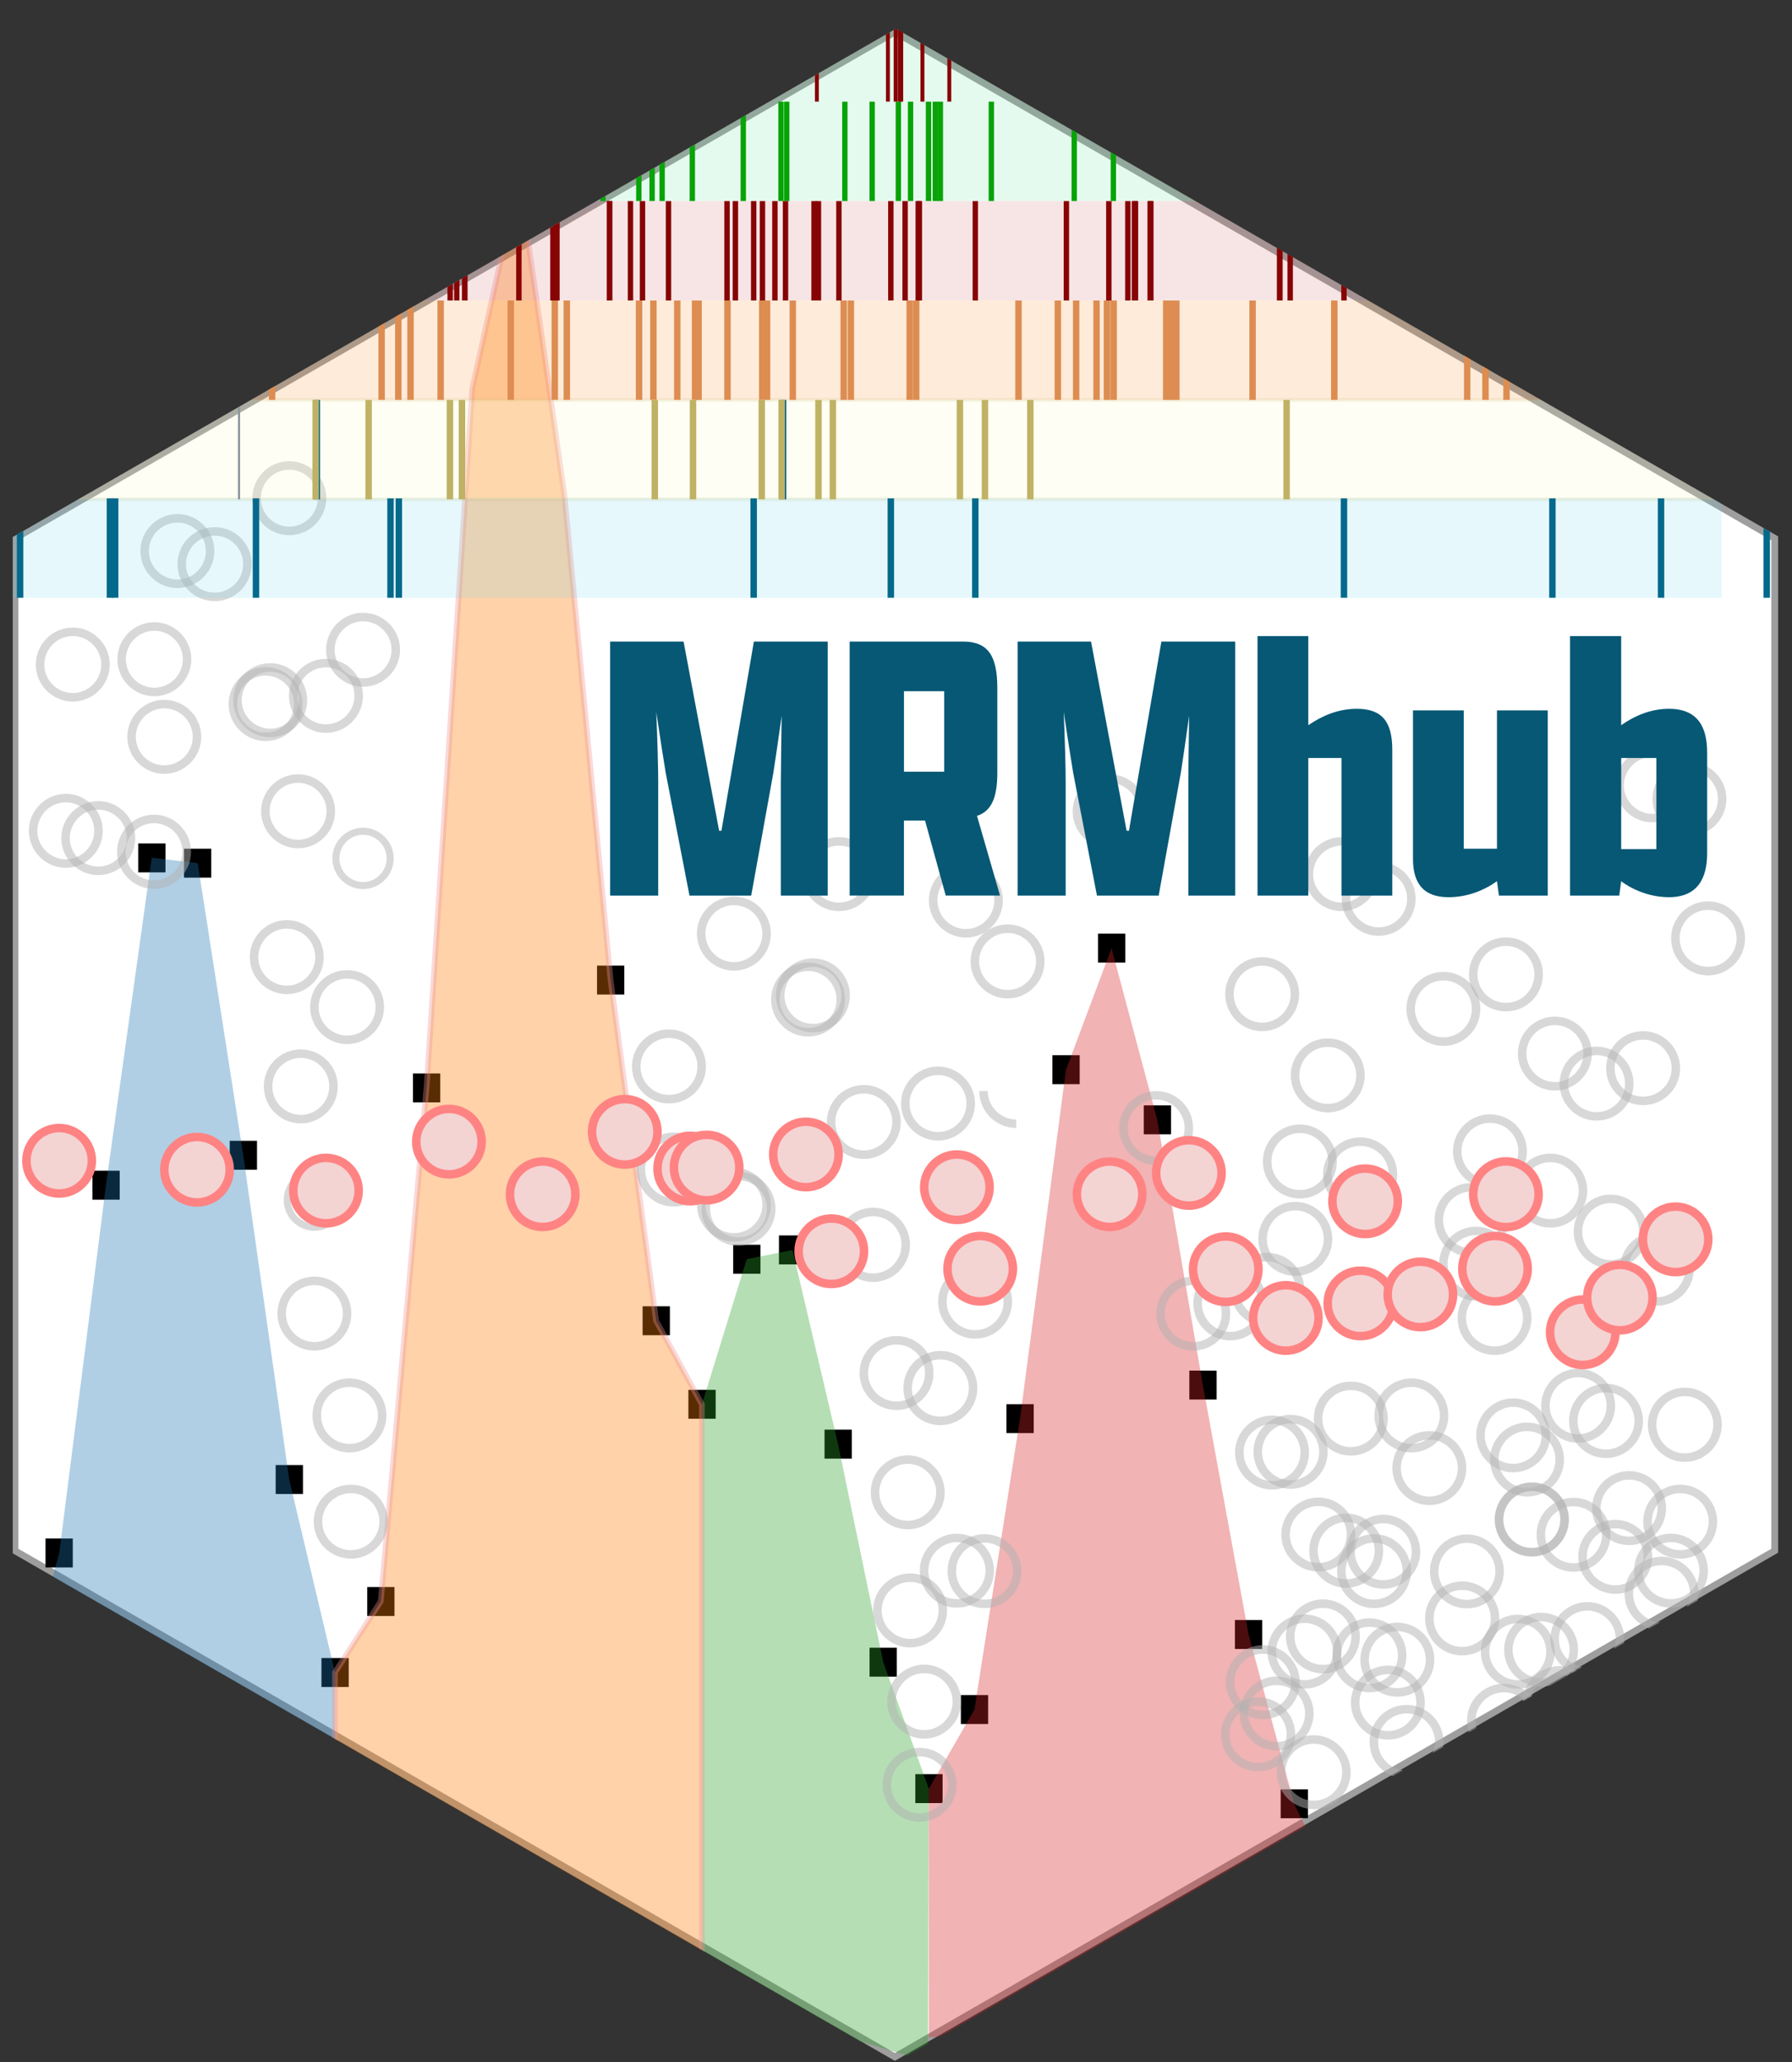 <?xml version="1.0" encoding="utf-8"?>
<!-- Generator: Adobe Illustrator 29.8.2, SVG Export Plug-In . SVG Version: 9.03 Build 0)  -->
<svg version="1.1" xmlns="http://www.w3.org/2000/svg" xmlns:xlink="http://www.w3.org/1999/xlink" x="0px" y="0px"
	 viewBox="0 0 500 575" style="enable-background:new 0 0 500 575;" xml:space="preserve">
<rect x="0" y="0" width="500" height="575" fill="#333333" stroke="none"/>
<style type="text/css">
	.st0{clip-path:url(#SVGID_00000167367868306775192740000017383396599668622222_);}
	.st1{fill:#FFFFFF;stroke:#9E9E9E;stroke-width:1.888;stroke-miterlimit:10;}
	.st2{opacity:0.35;fill:#1F77B4;}
	.st3{opacity:0.35;fill:#2CA02C;}
	.st4{opacity:0.35;fill:#D62728;}
	.st5{opacity:0.35;fill:#FF7F0E;stroke:#EF9292;stroke-width:1.601;stroke-miterlimit:10;}
	.st6{opacity:0.502;fill:none;stroke:#B2B2B2;stroke-width:1.995;stroke-miterlimit:10;}
	.st7{opacity:0.502;fill:none;stroke:#B2B2B2;stroke-width:1.968;stroke-miterlimit:10;}
	.st8{opacity:0.502;fill:none;stroke:#B2B2B2;stroke-width:2.374;stroke-miterlimit:10;}
	.st9{fill:#F4D3D3;stroke:#FF8383;stroke-width:2.374;stroke-miterlimit:10;}
	.st10{opacity:0.16;fill:#5CE095;}
	.st11{opacity:0.16;fill:#FF7F0E;}
	.st12{opacity:0.16;fill:#F7F7B5;stroke:#BFB264;stroke-miterlimit:10;}
	.st13{opacity:0.16;fill:#63CEEA;}
	.st14{opacity:0.16;fill:#CC585E;}
	.st15{fill:none;stroke:#08A308;stroke-width:1.492;stroke-linejoin:round;stroke-miterlimit:10;}
	.st16{fill:none;stroke:#870404;stroke-width:1.492;stroke-linejoin:round;stroke-miterlimit:10;}
	.st17{fill:none;stroke:#DD8D52;stroke-width:1.798;stroke-linejoin:round;stroke-miterlimit:10;}
	.st18{fill:none;stroke:#8E9B9E;stroke-width:0.62;stroke-miterlimit:10;}
	.st19{fill:none;stroke:#BFB264;stroke-width:1.798;stroke-linejoin:round;stroke-miterlimit:10;}
	.st20{fill:none;stroke:#04698C;stroke-width:1.798;stroke-linejoin:round;stroke-miterlimit:10;}
	.st21{fill:none;stroke:#870404;stroke-width:1.506;stroke-linejoin:round;stroke-miterlimit:10;}
	.st22{fill:none;stroke:#870404;stroke-width:1.095;stroke-linejoin:round;stroke-miterlimit:10;}
	.st23{fill:#065875;}
</style>
<g id="Layer_1">
</g>
<g id="Layer_4">
</g>
<g id="Layer_3">
</g>
<g id="Layer_5">
</g>
<g id="Layer_2">
	<g>
		<defs>
			<polygon id="SVGID_1_" points="3.56,149.75 3.56,433.25 250,575 496.44,433.25 496.44,149.75 250,8 			"/>
		</defs>
		<clipPath id="SVGID_00000123441854607193499680000009338196710587577518_">
			<use xlink:href="#SVGID_1_"  style="overflow:visible;"/>
		</clipPath>
		<g style="clip-path:url(#SVGID_00000123441854607193499680000009338196710587577518_);">
			<polygon class="st1" points="4.18,150.11 4.18,432.43 249.68,573.59 495.18,432.43 495.18,150.11 249.68,8.94 			"/>
			<rect x="-12.79" y="451.92" width="7.61" height="8.07"/>
			<rect x="-0.02" y="475.84" width="7.61" height="8.07"/>
			<rect x="12.7" y="429.02" width="7.61" height="8.07"/>
			<rect x="25.79" y="326.46" width="7.61" height="8.07"/>
			<rect x="38.56" y="235.19" width="7.61" height="8.07"/>
			<rect x="51.33" y="236.66" width="7.61" height="8.07"/>
			<rect x="64.1" y="318.12" width="7.61" height="8.07"/>
			<rect x="76.92" y="408.54" width="7.61" height="8.07"/>
			<rect x="89.69" y="462.35" width="7.61" height="8.07"/>
			<rect x="102.46" y="442.55" width="7.61" height="8.07"/>
			<rect x="115.23" y="299.33" width="7.61" height="8.07"/>
			<rect x="166.58" y="269.26" width="7.61" height="8.07"/>
			<rect x="179.3" y="364.26" width="7.61" height="8.07"/>
			<rect x="192.07" y="387.56" width="7.61" height="8.07"/>
			<rect x="204.57" y="347.11" width="7.61" height="8.07"/>
			<rect x="217.34" y="344.51" width="7.61" height="8.07"/>
			<rect x="230.06" y="398.67" width="7.61" height="8.07"/>
			<rect x="242.62" y="459.48" width="7.61" height="8.07"/>
			<rect x="255.39" y="494.73" width="7.61" height="8.07"/>
			<rect x="268.1" y="472.68" width="7.61" height="8.07"/>
			<rect x="280.82" y="391.56" width="7.61" height="8.07"/>
			<rect x="293.64" y="294.25" width="7.61" height="8.07"/>
			<rect x="306.36" y="260.35" width="7.61" height="8.07"/>
			<rect x="319.13" y="308.24" width="7.61" height="8.07"/>
			<rect x="331.85" y="382.2" width="7.61" height="8.07"/>
			<rect x="344.56" y="451.75" width="7.61" height="8.07"/>
			<rect x="357.33" y="498.96" width="7.61" height="8.07"/>
			<rect x="370.16" y="525.31" width="7.61" height="8.07"/>
			<rect x="382.87" y="539.18" width="7.61" height="8.07"/>
			<rect x="395.59" y="546.29" width="7.61" height="8.07"/>
			<rect x="408.36" y="549" width="7.61" height="8.07"/>
			<rect x="421.08" y="549.45" width="7.61" height="8.07"/>
			<rect x="433.9" y="547.14" width="7.61" height="8.07"/>
			<rect x="446.62" y="546.57" width="7.61" height="8.07"/>
			<rect x="459.34" y="548.21" width="7.61" height="8.07"/>
			<rect x="472.16" y="549" width="7.61" height="8.07"/>
			<rect x="484.93" y="549.28" width="7.61" height="8.07"/>
			<rect x="497.65" y="549.73" width="7.61" height="8.07"/>
			<rect x="510.42" y="550.35" width="7.61" height="8.07"/>
			<rect x="523.13" y="550.63" width="7.61" height="8.07"/>
			<rect x="535.96" y="551.03" width="7.61" height="8.07"/>
			<rect x="551.75" y="549.16" width="7.61" height="8.07"/>
			<rect x="564.46" y="548.6" width="7.61" height="8.07"/>
			<rect x="577.18" y="550.23" width="7.61" height="8.07"/>
			<rect x="590" y="551.02" width="7.61" height="8.07"/>
			<rect x="602.77" y="551.3" width="7.61" height="8.07"/>
			<rect x="615.49" y="551.75" width="7.61" height="8.07"/>
			<rect x="628.26" y="552.38" width="7.61" height="8.07"/>
			<rect x="640.98" y="552.66" width="7.61" height="8.07"/>
			<rect x="653.8" y="553.05" width="7.61" height="8.07"/>
			<rect x="671.01" y="550.09" width="7.61" height="8.07"/>
			<rect x="683.72" y="549.53" width="7.61" height="8.07"/>
			<rect x="696.44" y="551.16" width="7.61" height="8.07"/>
			<rect x="709.26" y="551.95" width="7.61" height="8.07"/>
			<rect x="722.03" y="552.23" width="7.61" height="8.07"/>
			<rect x="734.75" y="552.68" width="7.61" height="8.07"/>
			<rect x="747.52" y="553.31" width="7.61" height="8.07"/>
			<rect x="760.24" y="553.59" width="7.61" height="8.07"/>
			<rect x="773.06" y="553.98" width="7.61" height="8.07"/>
			<polygon class="st2" points="3.76,479.9 16.53,433.08 29.57,330.47 42.34,239.2 55.16,240.67 67.88,322.18 80.7,412.6 
				93.47,466.36 93.47,555.71 3.76,555.71 			"/>
			<polygon class="st3" points="195.84,391.62 208.35,351.11 221.12,348.58 233.84,402.73 246.45,463.54 259.16,498.79 258.91,575 
				195.84,555.71 			"/>
			<polygon class="st4" points="259.16,498.79 271.88,476.74 284.6,395.62 297.42,298.32 310.14,264.41 322.91,312.31 
				335.62,386.26 348.39,455.81 361.11,503.02 373.94,529.31 386.65,543.24 399.42,550.35 412.14,553.06 424.86,553.51 
				424.86,555.71 259.16,568.14 			"/>
			<polygon class="st5" points="93.47,466.36 106.24,446.56 119.01,303.39 131.78,108.39 144.82,49.55 157.53,138.51 170.36,273.27 
				183.07,368.32 195.84,391.62 195.84,555.71 93.47,555.71 			"/>
			<path class="st6" d="M-45.23,161.28c0-4.21,3.47-7.67,7.67-7.67c4.26,0,7.67,3.47,7.67,7.67c0,4.21-3.41,7.67-7.67,7.67
				C-41.76,168.95-45.23,165.48-45.23,161.28"/>
			<path class="st7" d="M80.15,334.65c0-4.21,3.42-7.57,7.57-7.57c4.21,0,7.57,3.36,7.57,7.57c0,4.15-3.36,7.57-7.57,7.57
				C83.57,342.22,80.15,338.8,80.15,334.65"/>
			<path class="st7" d="M93.72,239.37c0-4.15,3.42-7.57,7.57-7.57c4.15,0,7.57,3.42,7.57,7.57c0,4.15-3.42,7.57-7.57,7.57
				C97.14,246.94,93.72,243.52,93.72,239.37"/>
			<path class="st8" d="M177.52,297.38c0-5,4.13-9.13,9.13-9.13c5.07,0,9.13,4.13,9.13,9.13c0,5.07-4.06,9.13-9.13,9.13
				C181.64,306.51,177.52,302.45,177.52,297.38"/>
			<path class="st8" d="M178.8,326.13c0-5,4.13-9.13,9.13-9.13c5.07,0,9.2,4.13,9.2,9.13c0,5-4.13,9.13-9.2,9.13
				C182.93,335.26,178.8,331.13,178.8,326.13"/>
			<path class="st8" d="M33.94,183.83c0-5,4.06-9.13,9.13-9.13c5,0,9.13,4.13,9.13,9.13c0,5-4.13,9.13-9.13,9.13
				C37.99,192.96,33.94,188.83,33.94,183.83"/>
			<path class="st8" d="M9.23,231.68c0-5,4.13-9.13,9.13-9.13c5,0,9.13,4.13,9.13,9.13c0,5-4.13,9.13-9.13,9.13
				C13.36,240.81,9.23,236.68,9.23,231.68"/>
			<path class="st8" d="M40.36,153.66c0-5,4.13-9.13,9.13-9.13c5.07,0,9.13,4.13,9.13,9.13s-4.06,9.13-9.13,9.13
				C44.49,162.79,40.36,158.67,40.36,153.66"/>
			<path class="st8" d="M11.18,185.31c0-5,4.06-9.13,9.13-9.13c5,0,9.13,4.13,9.13,9.13c0,5-4.13,9.13-9.13,9.13
				C15.24,194.44,11.18,190.32,11.18,185.31"/>
			<path class="st8" d="M18.29,233.71c0-5,4.13-9.13,9.13-9.13s9.13,4.13,9.13,9.13s-4.13,9.13-9.13,9.13S18.29,238.71,18.29,233.71
				"/>
			<path class="st8" d="M195.64,335.93c0-5,4.13-9.13,9.13-9.13c5.07,0,9.13,4.13,9.13,9.13c0,5-4.06,9.13-9.13,9.13
				C199.77,345.06,195.64,340.94,195.64,335.93"/>
			<path class="st8" d="M196.93,337.08c0-5,4.13-9.13,9.13-9.13c5.07,0,9.13,4.13,9.13,9.13c0,5.07-4.06,9.13-9.13,9.13
				C201.05,346.21,196.93,342.15,196.93,337.08"/>
			<path class="st8" d="M50.71,157.32c0-5.07,4.13-9.13,9.2-9.13c5,0,9.13,4.06,9.13,9.13c0,5-4.13,9.13-9.13,9.13
				C54.83,166.45,50.71,162.32,50.71,157.32"/>
			<path class="st8" d="M71.6,138.92c0-5,4.06-9.13,9.13-9.13c5,0,9.13,4.13,9.13,9.13c0,5-4.13,9.13-9.13,9.13
				C75.65,148.05,71.6,143.92,71.6,138.92"/>
			<path class="st8" d="M33.85,237.56c0-5.07,4.06-9.2,9.13-9.2c5,0,9.13,4.13,9.13,9.2c0,5-4.13,9.13-9.13,9.13
				C37.91,246.69,33.85,242.57,33.85,237.56"/>
			<path class="st8" d="M78.59,366.3c0-5.07,4.13-9.13,9.13-9.13c5,0,9.13,4.06,9.13,9.13c0,5-4.13,9.13-9.13,9.13
				C82.71,375.43,78.59,371.3,78.59,366.3"/>
			<path class="st8" d="M64.98,196.34c0-5,4.13-9.13,9.13-9.13c5,0,9.13,4.13,9.13,9.13s-4.13,9.13-9.13,9.13
				C69.1,205.47,64.98,201.34,64.98,196.34"/>
			<path class="st8" d="M66.26,195.26c0-5.07,4.13-9.13,9.13-9.13s9.13,4.06,9.13,9.13c0,5-4.13,9.13-9.13,9.13
				S66.26,200.26,66.26,195.26"/>
			<path class="st8" d="M216.34,278.72c0-5,4.13-9.13,9.13-9.13c5.07,0,9.13,4.13,9.13,9.13s-4.06,9.13-9.13,9.13
				C220.46,287.85,216.34,283.72,216.34,278.72"/>
			<path class="st8" d="M217.69,277.57c0-5,4.06-9.13,9.13-9.13c5,0,9.13,4.13,9.13,9.13c0,5-4.13,9.13-9.13,9.13
				C221.75,286.7,217.69,282.57,217.69,277.57"/>
			<path class="st8" d="M88.38,394.7c0-5.07,4.06-9.13,9.13-9.13c5,0,9.13,4.06,9.13,9.13c0,5-4.13,9.13-9.13,9.13
				C92.44,403.83,88.38,399.71,88.38,394.7"/>
			<path class="st8" d="M74.04,226.23c0-5,4.13-9.13,9.13-9.13c5,0,9.13,4.13,9.13,9.13c0,5-4.13,9.13-9.13,9.13
				C78.17,235.36,74.04,231.24,74.04,226.23"/>
			<path class="st7" d="M422.62,529.95c0-4.15,3.42-7.57,7.57-7.57c4.15,0,7.57,3.42,7.57,7.57c0,4.15-3.42,7.57-7.57,7.57
				C426.05,537.52,422.62,534.1,422.62,529.95"/>
			<path class="st8" d="M440.31,517.25c0-5,4.13-9.13,9.13-9.13c5,0,9.13,4.13,9.13,9.13c0,5-4.13,9.13-9.13,9.13
				C444.44,526.38,440.31,522.26,440.31,517.25"/>
			<path class="st8" d="M70.88,266.9c0-5,4.13-9.13,9.13-9.13c5.07,0,9.13,4.13,9.13,9.13c0,5-4.06,9.13-9.13,9.13
				C75,276.03,70.88,271.91,70.88,266.9"/>
			<path class="st8" d="M74.8,302.95c0-5.07,4.06-9.13,9.13-9.13c5,0,9.13,4.06,9.13,9.13c0,5-4.13,9.13-9.13,9.13
				C78.86,312.08,74.8,307.96,74.8,302.95"/>
			<path class="st8" d="M81.82,194.04c0-5.07,4.06-9.13,9.13-9.13c5,0,9.13,4.06,9.13,9.13c0,5-4.13,9.13-9.13,9.13
				C85.88,203.17,81.82,199.04,81.82,194.04"/>
			<path class="st8" d="M231.89,312.87c0-5,4.13-9.13,9.13-9.13c5,0,9.13,4.13,9.13,9.13c0,5-4.13,9.13-9.13,9.13
				C236.02,322,231.89,317.87,231.89,312.87"/>
			<path class="st8" d="M234.46,347.16c0-5.07,4.13-9.2,9.13-9.2c5.07,0,9.13,4.13,9.13,9.2c0,5-4.06,9.13-9.13,9.13
				C238.59,356.29,234.46,352.16,234.46,347.16"/>
			<path class="st8" d="M36.71,205.47c0-5,4.06-9.13,9.13-9.13c5,0,9.13,4.13,9.13,9.13c0,5-4.13,9.13-9.13,9.13
				C40.77,214.6,36.71,210.47,36.71,205.47"/>
			<path class="st8" d="M92.17,181.19c0-5,4.13-9.13,9.13-9.13c5,0,9.13,4.13,9.13,9.13c0,5-4.13,9.13-9.13,9.13
				C96.29,190.32,92.17,186.19,92.17,181.19"/>
			<path class="st8" d="M87.72,280.84c0-5.07,4.13-9.13,9.13-9.13c5,0,9.13,4.06,9.13,9.13c0,5-4.13,9.13-9.13,9.13
				C91.84,289.97,87.72,285.84,87.72,280.84"/>
			<path class="st8" d="M244.81,449.08c0-5.07,4.13-9.13,9.13-9.13c5.07,0,9.13,4.06,9.13,9.13c0,5-4.06,9.13-9.13,9.13
				C248.94,458.21,244.81,454.08,244.81,449.08"/>
			<path class="st8" d="M247.45,497.71c0-5.07,4.06-9.13,9.13-9.13c5,0,9.13,4.06,9.13,9.13c0,5-4.13,9.13-9.13,9.13
				C251.51,506.84,247.45,502.71,247.45,497.71"/>
			<path class="st8" d="M248.73,474.51c0-5,4.13-9.13,9.13-9.13c5,0,9.13,4.13,9.13,9.13c0,5-4.13,9.13-9.13,9.13
				C252.86,483.64,248.73,479.51,248.73,474.51"/>
			<path class="st8" d="M244.14,416.14c0-5,4.13-9.13,9.13-9.13c5,0,9.13,4.13,9.13,9.13c0,5-4.13,9.13-9.13,9.13
				C248.27,425.27,244.14,421.15,244.14,416.14"/>
			<path class="st8" d="M252.59,307.73c0-5,4.13-9.13,9.13-9.13c5,0,9.13,4.13,9.13,9.13c0,5-4.13,9.13-9.13,9.13
				C256.71,316.86,252.59,312.73,252.59,307.73"/>
			<path class="st8" d="M257.83,437.99c0-5,4.13-9.13,9.13-9.13c5.07,0,9.2,4.13,9.2,9.13c0,5-4.13,9.13-9.2,9.13
				C261.96,447.12,257.83,442.99,257.83,437.99"/>
			<path class="st8" d="M241.02,382.87c0-5,4.06-9.13,9.13-9.13c5,0,9.13,4.13,9.13,9.13c0,5.07-4.13,9.13-9.13,9.13
				C245.08,392,241.02,387.94,241.02,382.87"/>
			<path class="st8" d="M253.25,387.1c0-5.07,4.06-9.2,9.13-9.2c5,0,9.13,4.13,9.13,9.2c0,5-4.13,9.13-9.13,9.13
				C257.3,396.23,253.25,392.1,253.25,387.1"/>
			<path class="st8" d="M260.37,251.05c0-5,4.13-9.13,9.13-9.13c5,0,9.13,4.13,9.13,9.13c0,5.07-4.13,9.2-9.13,9.2
				C264.49,260.25,260.37,256.13,260.37,251.05"/>
			<path class="st8" d="M262.94,362.98c0-5,4.13-9.13,9.13-9.13c5.07,0,9.13,4.13,9.13,9.13c0,5-4.06,9.13-9.13,9.13
				C267.06,372.11,262.94,367.99,262.94,362.98"/>
			<path class="st8" d="M224.94,243.75c0-5,4.13-9.13,9.13-9.13c5.07,0,9.13,4.13,9.13,9.13c0,5-4.06,9.13-9.13,9.13
				C229.06,252.88,224.94,248.75,224.94,243.75"/>
			<path class="st8" d="M265.57,438.12c0-5.07,4.06-9.13,9.13-9.13c5,0,9.13,4.06,9.13,9.13c0,5-4.13,9.13-9.13,9.13
				C269.63,447.25,265.57,443.13,265.57,438.12"/>
			<path class="st8" d="M272,268.1c0-5,4.13-9.13,9.13-9.13c5.07,0,9.13,4.13,9.13,9.13c0,5-4.06,9.13-9.13,9.13
				C276.12,277.23,272,273.1,272,268.1"/>
			<path class="st8" d="M195.64,260.35c0-5,4.13-9.13,9.13-9.13c5.07,0,9.13,4.13,9.13,9.13c0,5-4.06,9.13-9.13,9.13
				C199.77,269.48,195.64,265.36,195.64,260.35"/>
			<path class="st8" d="M88.72,424.33c0-5.07,4.13-9.13,9.2-9.13c5,0,9.13,4.06,9.13,9.13c0,5-4.13,9.13-9.13,9.13
				C92.84,433.46,88.72,429.33,88.72,424.33"/>
			<path class="st8" d="M300.47,226.23c0-5,4.13-9.13,9.13-9.13c5,0,9.13,4.13,9.13,9.13c0,5.07-4.13,9.2-9.13,9.2
				C304.6,235.43,300.47,231.31,300.47,226.23"/>
			<path class="st8" d="M313.46,314.56c0-5,4.06-9.13,9.13-9.13c5,0,9.13,4.13,9.13,9.13c0,5-4.13,9.13-9.13,9.13
				C317.52,323.69,313.46,319.57,313.46,314.56"/>
			<path class="st8" d="M323.81,366.3c0-5,4.06-9.13,9.13-9.13c5,0,9.13,4.13,9.13,9.13c0,5.07-4.13,9.13-9.13,9.13
				C327.86,375.43,323.81,371.37,323.81,366.3"/>
			<path class="st8" d="M334.15,363.46c0-5,4.06-9.13,9.13-9.13c5,0,9.13,4.13,9.13,9.13c0,5-4.13,9.13-9.13,9.13
				C338.21,372.59,334.15,368.46,334.15,363.46"/>
			<path class="st8" d="M341.86,483.64c0-5,4.13-9.13,9.2-9.13c5,0,9.13,4.13,9.13,9.13c0,5.07-4.13,9.13-9.13,9.13
				C345.99,492.77,341.86,488.71,341.86,483.64"/>
			<path class="st8" d="M343.22,469.1c0-5,4.06-9.13,9.13-9.13c5,0,9.13,4.13,9.13,9.13c0,5-4.13,9.13-9.13,9.13
				C347.27,478.23,343.22,474.1,343.22,469.1"/>
			<path class="st8" d="M344.5,359.67c0-5,4.13-9.13,9.13-9.13c5,0,9.13,4.13,9.13,9.13c0,5.07-4.13,9.13-9.13,9.13
				C348.63,368.8,344.5,364.74,344.5,359.67"/>
			<path class="st8" d="M345.79,405.05c0-5,4.13-9.13,9.13-9.13c5,0,9.13,4.13,9.13,9.13c0,5-4.13,9.13-9.13,9.13
				C349.91,414.18,345.79,410.06,345.79,405.05"/>
			<path class="st8" d="M347.07,477.82c0-5.07,4.13-9.13,9.13-9.13c5,0,9.13,4.06,9.13,9.13c0,5-4.13,9.13-9.13,9.13
				C351.2,486.95,347.07,482.83,347.07,477.82"/>
			<path class="st8" d="M411.05,271.71c0-5,4.13-9.13,9.13-9.13c5.07,0,9.13,4.13,9.13,9.13c0,5.07-4.06,9.13-9.13,9.13
				C415.18,280.84,411.05,276.78,411.05,271.71"/>
			<path class="st8" d="M350.93,404.85c0-5,4.13-9.13,9.13-9.13c5.07,0,9.2,4.13,9.2,9.13c0,5-4.13,9.13-9.2,9.13
				C355.05,413.98,350.93,409.85,350.93,404.85"/>
			<path class="st8" d="M352.28,345.47c0-5,4.06-9.13,9.13-9.13c5,0,9.13,4.13,9.13,9.13c0,5.07-4.13,9.13-9.13,9.13
				C356.34,354.6,352.28,350.54,352.28,345.47"/>
			<path class="st8" d="M353.56,323.89c0-5,4.06-9.13,9.13-9.13c5,0,9.13,4.13,9.13,9.13c0,5.07-4.13,9.13-9.13,9.13
				C357.62,333.02,353.56,328.97,353.56,323.89"/>
			<path class="st8" d="M354.85,460.58c0-5.07,4.13-9.2,9.13-9.2c5,0,9.13,4.13,9.13,9.2c0,5-4.13,9.13-9.13,9.13
				C358.97,469.71,354.85,465.58,354.85,460.58"/>
			<path class="st8" d="M357.42,494.19c0-5,4.13-9.13,9.13-9.13c5,0,9.13,4.13,9.13,9.13c0,5.07-4.13,9.13-9.13,9.13
				C361.54,503.32,357.42,499.26,357.42,494.19"/>
			<path class="st8" d="M358.7,427.91c0-5,4.13-9.13,9.13-9.13c5.07,0,9.13,4.13,9.13,9.13c0,5.07-4.06,9.13-9.13,9.13
				C362.83,437.04,358.7,432.98,358.7,427.91"/>
			<path class="st8" d="M359.99,456.32c0-5,4.13-9.13,9.13-9.13c5.07,0,9.13,4.13,9.13,9.13c0,5-4.06,9.13-9.13,9.13
				C364.11,465.45,359.99,461.32,359.99,456.32"/>
			<path class="st8" d="M361.34,299.88c0-5,4.06-9.13,9.13-9.13c5,0,9.13,4.13,9.13,9.13c0,5-4.13,9.13-9.13,9.13
				C365.4,309.01,361.34,304.89,361.34,299.88"/>
			<path class="st8" d="M343.04,277.23c0-5,4.06-9.13,9.13-9.13c5,0,9.13,4.13,9.13,9.13c0,5-4.13,9.13-9.13,9.13
				C347.1,286.36,343.04,282.23,343.04,277.23"/>
			<path class="st8" d="M365.2,243.75c0-5,4.13-9.13,9.13-9.13c5,0,9.13,4.13,9.13,9.13c0,5.07-4.13,9.13-9.13,9.13
				C369.32,252.88,365.2,248.82,365.2,243.75"/>
			<path class="st8" d="M366.48,432.44c0-5.07,4.13-9.2,9.13-9.2c5,0,9.13,4.13,9.13,9.2c0,5-4.13,9.13-9.13,9.13
				C370.61,441.57,366.48,437.45,366.48,432.44"/>
			<path class="st8" d="M367.77,395.58c0-5.07,4.13-9.13,9.13-9.13c5.07,0,9.13,4.06,9.13,9.13c0,5-4.06,9.13-9.13,9.13
				C371.89,404.71,367.77,400.59,367.77,395.58"/>
			<path class="st8" d="M393.6,281.34c0-5.07,4.13-9.13,9.13-9.13c5.07,0,9.13,4.06,9.13,9.13c0,5-4.06,9.13-9.13,9.13
				C397.73,290.47,393.6,286.34,393.6,281.34"/>
			<path class="st8" d="M370.34,327.48c0-5,4.13-9.13,9.2-9.13c5,0,9.13,4.13,9.13,9.13c0,5-4.13,9.13-9.13,9.13
				C374.46,336.61,370.34,332.48,370.34,327.48"/>
			<path class="st8" d="M372.97,461.59c0-5,4.13-9.13,9.13-9.13c5,0,9.13,4.13,9.13,9.13c0,5.07-4.13,9.13-9.13,9.13
				C377.1,470.72,372.97,466.66,372.97,461.59"/>
			<path class="st8" d="M374.26,438.12c0-5.07,4.13-9.13,9.13-9.13c5,0,9.13,4.06,9.13,9.13c0,5-4.13,9.13-9.13,9.13
				C378.38,447.25,374.26,443.13,374.26,438.12"/>
			<path class="st8" d="M375.54,250.65c0-5.07,4.13-9.13,9.13-9.13c5,0,9.13,4.06,9.13,9.13c0,5-4.13,9.13-9.13,9.13
				C379.67,259.78,375.54,255.65,375.54,250.65"/>
			<path class="st8" d="M376.83,432.71c0-5.07,4.13-9.13,9.13-9.13c5,0,9.13,4.06,9.13,9.13c0,5-4.13,9.13-9.13,9.13
				C380.95,441.84,376.83,437.72,376.83,432.71"/>
			<path class="st8" d="M378.11,474.78c0-5,4.13-9.13,9.13-9.13c5.07,0,9.13,4.13,9.13,9.13c0,5-4.06,9.13-9.13,9.13
				C382.24,483.91,378.11,479.78,378.11,474.78"/>
			<path class="st8" d="M380.75,462.81c0-5.07,4.06-9.13,9.13-9.13c5,0,9.13,4.06,9.13,9.13c0,5-4.13,9.13-9.13,9.13
				C384.81,471.94,380.75,467.81,380.75,462.81"/>
			<path class="st8" d="M384.67,394.7c0-5,4.06-9.13,9.13-9.13c5,0,9.13,4.13,9.13,9.13s-4.13,9.13-9.13,9.13
				C388.73,403.83,384.67,399.71,384.67,394.7"/>
			<path class="st8" d="M383.32,485.74c0-5,4.13-9.13,9.13-9.13c5,0,9.13,4.13,9.13,9.13c0,5.07-4.13,9.13-9.13,9.13
				C387.45,494.87,383.32,490.81,383.32,485.74"/>
			<path class="st8" d="M391.07,516.98c0-5.07,4.13-9.13,9.13-9.13c5,0,9.13,4.06,9.13,9.13c0,5-4.13,9.13-9.13,9.13
				C395.19,526.11,391.07,521.99,391.07,516.98"/>
			<path class="st8" d="M389.68,409.38c0-5.07,4.13-9.13,9.13-9.13c5,0,9.13,4.06,9.13,9.13c0,5-4.13,9.13-9.13,9.13
				C393.8,418.51,389.68,414.38,389.68,409.38"/>
			<path class="st8" d="M398.81,451.31c0-5.07,4.13-9.13,9.13-9.13c5.07,0,9.2,4.06,9.2,9.13c0,5-4.13,9.13-9.2,9.13
				C402.93,460.44,398.81,456.32,398.81,451.31"/>
			<path class="st8" d="M400.16,438.19c0-5,4.06-9.13,9.13-9.13c5,0,9.13,4.13,9.13,9.13c0,5-4.13,9.13-9.13,9.13
				C404.22,447.32,400.16,443.2,400.16,438.19"/>
			<path class="st8" d="M401.45,340.19c0-5,4.06-9.13,9.13-9.13c5,0,9.13,4.13,9.13,9.13c0,5-4.13,9.13-9.13,9.13
				C405.5,349.32,401.45,345.2,401.45,340.19"/>
			<path class="st8" d="M402.73,352.37c0-5,4.13-9.13,9.13-9.13c5,0,9.13,4.13,9.13,9.13c0,5-4.13,9.13-9.13,9.13
				C406.86,361.5,402.73,357.37,402.73,352.37"/>
			<path class="st8" d="M418.29,423.72c0-5,4.13-9.13,9.13-9.13c5,0,9.13,4.13,9.13,9.13c0,5-4.13,9.13-9.13,9.13
				C422.41,432.85,418.29,428.72,418.29,423.72"/>
			<path class="st8" d="M406.59,321.05c0-5,4.13-9.13,9.13-9.13c5.07,0,9.13,4.13,9.13,9.13c0,5-4.06,9.13-9.13,9.13
				C410.71,330.18,406.59,326.06,406.59,321.05"/>
			<path class="st8" d="M407.87,367.52c0-5,4.13-9.13,9.13-9.13c5.07,0,9.13,4.13,9.13,9.13c0,5.07-4.06,9.13-9.13,9.13
				C412,376.65,407.87,372.59,407.87,367.52"/>
			<path class="st8" d="M410.51,479.85c0-5.07,4.06-9.13,9.13-9.13c5,0,9.13,4.06,9.13,9.13c0,5-4.13,9.13-9.13,9.13
				C414.57,488.98,410.51,484.86,410.51,479.85"/>
			<path class="st8" d="M413.08,400.25c0-5,4.13-9.13,9.13-9.13c5,0,9.13,4.13,9.13,9.13s-4.13,9.13-9.13,9.13
				C417.21,409.38,413.08,405.25,413.08,400.25"/>
			<path class="st8" d="M414.36,460.58c0-5,4.13-9.13,9.13-9.13s9.13,4.13,9.13,9.13c0,5-4.13,9.13-9.13,9.13
				S414.36,465.58,414.36,460.58"/>
			<path class="st8" d="M415.65,517.05c0-5,4.13-9.13,9.13-9.13c5.07,0,9.13,4.13,9.13,9.13c0,5.07-4.06,9.13-9.13,9.13
				C419.77,526.18,415.65,522.12,415.65,517.05"/>
			<path class="st8" d="M416.93,407.01c0-5,4.13-9.13,9.13-9.13c5.07,0,9.13,4.13,9.13,9.13c0,5.07-4.06,9.13-9.13,9.13
				C421.06,416.14,416.93,412.09,416.93,407.01"/>
			<path class="st8" d="M418.22,423.72c0-5,4.13-9.13,9.2-9.13c5,0,9.13,4.13,9.13,9.13c0,5-4.13,9.13-9.13,9.13
				C422.34,432.85,418.22,428.72,418.22,423.72"/>
			<path class="st8" d="M420.86,460.04c0-5,4.13-9.13,9.13-9.13c5,0,9.13,4.13,9.13,9.13c0,5.07-4.13,9.13-9.13,9.13
				C424.98,469.17,420.86,465.11,420.86,460.04"/>
			<path class="st8" d="M422.14,487.9c0-5,4.13-9.13,9.13-9.13s9.13,4.13,9.13,9.13c0,5-4.13,9.13-9.13,9.13
				S422.14,492.91,422.14,487.9"/>
			<path class="st8" d="M423.43,332.01c0-5,4.13-9.13,9.13-9.13c5,0,9.13,4.13,9.13,9.13c0,5-4.13,9.13-9.13,9.13
				C427.55,341.14,423.43,337.01,423.43,332.01"/>
			<path class="st8" d="M424.71,293.8c0-5.07,4.13-9.13,9.13-9.13c5,0,9.13,4.06,9.13,9.13c0,5-4.13,9.13-9.13,9.13
				C428.84,302.93,424.71,298.8,424.71,293.8"/>
			<path class="st8" d="M426,474.92c0-5,4.13-9.13,9.13-9.13c5.07,0,9.13,4.13,9.13,9.13c0,5-4.06,9.13-9.13,9.13
				C430.12,484.05,426,479.92,426,474.92"/>
			<path class="st8" d="M428.63,497.44c0-5.07,4.06-9.13,9.13-9.13c5,0,9.13,4.06,9.13,9.13c0,5-4.13,9.13-9.13,9.13
				C432.69,506.57,428.63,502.44,428.63,497.44"/>
			<path class="st8" d="M429.92,427.98c0-5.07,4.06-9.13,9.13-9.13c5,0,9.13,4.06,9.13,9.13c0,5-4.13,9.13-9.13,9.13
				C433.98,437.11,429.92,432.98,429.92,427.98"/>
			<path class="st8" d="M431.2,392c0-5,4.13-9.13,9.13-9.13c5,0,9.13,4.13,9.13,9.13s-4.13,9.13-9.13,9.13
				C435.33,401.13,431.2,397,431.2,392"/>
			<path class="st8" d="M432.49,488.92c0-5.07,4.13-9.2,9.13-9.2c5,0,9.13,4.13,9.13,9.2c0,5-4.13,9.13-9.13,9.13
				C436.62,498.05,432.49,493.92,432.49,488.92"/>
			<path class="st8" d="M433.77,457.06c0-5,4.13-9.13,9.13-9.13c5,0,9.13,4.13,9.13,9.13c0,5-4.13,9.13-9.13,9.13
				C437.9,466.19,433.77,462.07,433.77,457.06"/>
			<path class="st8" d="M436.34,302.18c0-5,4.13-9.13,9.13-9.13c5.07,0,9.13,4.13,9.13,9.13s-4.06,9.13-9.13,9.13
				C440.47,311.31,436.34,307.19,436.34,302.18"/>
			<path class="st7" d="M475.19,524.17c0-4.15,3.36-7.57,7.57-7.57c4.15,0,7.57,3.42,7.57,7.57c0,4.15-3.42,7.57-7.57,7.57
				C478.55,531.74,475.19,528.32,475.19,524.17"/>
			<path class="st8" d="M438.98,396.26c0-5.07,4.06-9.2,9.13-9.2c5,0,9.13,4.13,9.13,9.2c0,5-4.13,9.13-9.13,9.13
				C443.04,405.39,438.98,401.26,438.98,396.26"/>
			<path class="st8" d="M440.27,343.44c0-5,4.13-9.13,9.13-9.13c5,0,9.13,4.13,9.13,9.13s-4.13,9.13-9.13,9.13
				C444.39,352.57,440.27,348.44,440.27,343.44"/>
			<path class="st8" d="M441.55,434.13c0-5.07,4.13-9.13,9.13-9.13c5,0,9.13,4.06,9.13,9.13c0,5-4.13,9.13-9.13,9.13
				C445.68,443.26,441.55,439.14,441.55,434.13"/>
			<path class="st8" d="M444.12,498.38c0-5,4.13-9.13,9.13-9.13s9.13,4.13,9.13,9.13c0,5-4.13,9.13-9.13,9.13
				S444.12,503.39,444.12,498.38"/>
			<path class="st8" d="M445.41,420.54c0-5,4.13-9.13,9.13-9.13c5.07,0,9.13,4.13,9.13,9.13c0,5.07-4.06,9.13-9.13,9.13
				C449.53,429.67,445.41,425.61,445.41,420.54"/>
			<path class="st8" d="M446.69,470.79c0-5,4.13-9.13,9.13-9.13c5.07,0,9.2,4.13,9.2,9.13c0,5-4.13,9.13-9.2,9.13
				C450.82,479.92,446.69,475.79,446.69,470.79"/>
			<path class="st8" d="M448.05,507.85c0-5,4.06-9.13,9.13-9.13c5,0,9.13,4.13,9.13,9.13c0,5-4.13,9.13-9.13,9.13
				C452.1,516.98,448.05,512.86,448.05,507.85"/>
			<path class="st8" d="M449.33,297.86c0-5,4.06-9.13,9.13-9.13c5,0,9.13,4.13,9.13,9.13c0,5.07-4.13,9.13-9.13,9.13
				C453.39,306.99,449.33,302.93,449.33,297.86"/>
			<path class="st8" d="M451.9,219c0-5,4.13-9.13,9.13-9.13c5,0,9.13,4.13,9.13,9.13c0,5-4.13,9.13-9.13,9.13
				C456.03,228.13,451.9,224,451.9,219"/>
			<path class="st8" d="M453.18,353.79c0-5,4.13-9.13,9.13-9.13c5,0,9.13,4.13,9.13,9.13s-4.13,9.13-9.13,9.13
				C457.31,362.92,453.18,358.79,453.18,353.79"/>
			<path class="st8" d="M454.47,444.41c0-5.07,4.13-9.13,9.13-9.13c5.07,0,9.13,4.06,9.13,9.13c0,5-4.06,9.13-9.13,9.13
				C458.6,453.54,454.47,449.42,454.47,444.41"/>
			<path class="st8" d="M455.76,486.95c0-5,4.13-9.13,9.13-9.13c5.07,0,9.13,4.13,9.13,9.13c0,5.07-4.06,9.13-9.13,9.13
				C459.88,496.08,455.76,492.03,455.76,486.95"/>
			<path class="st8" d="M457.11,437.99c0-5,4.06-9.13,9.13-9.13c5,0,9.13,4.13,9.13,9.13c0,5.07-4.13,9.13-9.13,9.13
				C461.17,447.12,457.11,443.06,457.11,437.99"/>
			<path class="st8" d="M459.68,424.33c0-5.07,4.13-9.13,9.13-9.13c5,0,9.13,4.06,9.13,9.13c0,5-4.13,9.13-9.13,9.13
				C463.8,433.46,459.68,429.33,459.68,424.33"/>
			<path class="st8" d="M460.96,397.27c0-5,4.13-9.13,9.13-9.13c5,0,9.13,4.13,9.13,9.13c0,5.07-4.13,9.2-9.13,9.2
				C465.09,406.47,460.96,402.35,460.96,397.27"/>
			<path class="st8" d="M462.25,222.78c0-5,4.13-9.13,9.13-9.13c5,0,9.13,4.13,9.13,9.13c0,5.07-4.13,9.13-9.13,9.13
				C466.37,231.91,462.25,227.86,462.25,222.78"/>
			<path class="st8" d="M463.53,490.47c0-5,4.13-9.13,9.13-9.13c5.07,0,9.13,4.13,9.13,9.13c0,5.07-4.06,9.13-9.13,9.13
				C467.66,499.6,463.53,495.54,463.53,490.47"/>
			<path class="st8" d="M464.82,477.42c0-5,4.13-9.13,9.13-9.13c5.07,0,9.13,4.13,9.13,9.13c0,5.07-4.06,9.13-9.13,9.13
				C468.94,486.55,464.82,482.49,464.82,477.42"/>
			<path class="st8" d="M467.46,261.67c0-5,4.06-9.13,9.13-9.13c5,0,9.13,4.13,9.13,9.13c0,5-4.13,9.13-9.13,9.13
				C471.51,270.8,467.46,266.68,467.46,261.67"/>
			<path class="st8" d="M468.74,457.2c0-5.07,4.13-9.13,9.13-9.13c5,0,9.13,4.06,9.13,9.13c0,5-4.13,9.13-9.13,9.13
				C472.87,466.33,468.74,462.2,468.74,457.2"/>
			<path class="st8" d="M470.03,502.98c0-5.07,4.13-9.13,9.13-9.13c5,0,9.13,4.06,9.13,9.13c0,5-4.13,9.13-9.13,9.13
				C474.15,512.11,470.03,507.99,470.03,502.98"/>
			<path class="st8" d="M471.31,502.04c0-5.07,4.13-9.2,9.13-9.2c5,0,9.13,4.13,9.13,9.2c0,5-4.13,9.13-9.13,9.13
				C475.44,511.17,471.31,507.04,471.31,502.04"/>
			<path class="st8" d="M472.6,503.59c0-5.07,4.13-9.13,9.13-9.13c5,0,9.13,4.06,9.13,9.13c0,5-4.13,9.13-9.13,9.13
				C476.72,512.72,472.6,508.6,472.6,503.59"/>
			<path class="st9" d="M264.36,353.79c0-5,4.13-9.13,9.13-9.13c5,0,9.13,4.13,9.13,9.13c0,5-4.13,9.13-9.13,9.13
				C268.48,362.92,264.36,358.79,264.36,353.79"/>
			<path class="st9" d="M322.59,327.08c0-5,4.13-9.13,9.13-9.13c5,0,9.13,4.13,9.13,9.13c0,5-4.13,9.13-9.13,9.13
				C326.71,336.21,322.59,332.08,322.59,327.08"/>
			<path class="st9" d="M222.83,348.92c0-5.07,4.13-9.13,9.13-9.13c5,0,9.13,4.06,9.13,9.13c0,5-4.13,9.13-9.13,9.13
				C226.96,358.05,222.83,353.92,222.83,348.92"/>
			<path class="st9" d="M183.45,325.85c0-5.07,4.13-9.13,9.13-9.13s9.13,4.06,9.13,9.13c0,5-4.13,9.13-9.13,9.13
				S183.45,330.86,183.45,325.85"/>
			<path class="st9" d="M188.03,325.58c0-5.07,4.13-9.13,9.13-9.13s9.13,4.06,9.13,9.13c0,5-4.13,9.13-9.13,9.13
				S188.03,330.59,188.03,325.58"/>
			<path class="st9" d="M165.19,315.62c0-5.07,4.13-9.13,9.13-9.13c5,0,9.13,4.06,9.13,9.13c0,5-4.13,9.13-9.13,9.13
				C169.31,324.75,165.19,320.63,165.19,315.62"/>
			<path class="st9" d="M7.37,323.69c0-5.07,4.13-9.13,9.13-9.13s9.13,4.06,9.13,9.13c0,5-4.13,9.13-9.13,9.13
				S7.37,328.7,7.37,323.69"/>
			<path class="st9" d="M215.73,321.93c0-5,4.13-9.13,9.13-9.13c5.07,0,9.13,4.13,9.13,9.13c0,5-4.06,9.13-9.13,9.13
				C219.86,331.06,215.73,326.94,215.73,321.93"/>
			<path class="st9" d="M116.13,318.35c0-5,4.13-9.13,9.13-9.13c5.07,0,9.13,4.13,9.13,9.13c0,5-4.06,9.13-9.13,9.13
				C120.25,327.48,116.13,323.35,116.13,318.35"/>
			<path class="st9" d="M81.82,332.01c0-5,4.13-9.13,9.13-9.13c5.07,0,9.13,4.13,9.13,9.13c0,5-4.06,9.13-9.13,9.13
				C85.94,341.14,81.82,337.01,81.82,332.01"/>
			<path class="st9" d="M45.84,326.18c0-5,4.13-9.13,9.13-9.13c5.07,0,9.13,4.13,9.13,9.13c0,5-4.06,9.13-9.13,9.13
				C49.96,335.31,45.84,331.19,45.84,326.18"/>
			<path class="st9" d="M257.86,331.06c0-5,4.13-9.13,9.13-9.13c5,0,9.13,4.13,9.13,9.13c0,5.07-4.13,9.13-9.13,9.13
				C261.99,340.19,257.86,336.13,257.86,331.06"/>
			<path class="st9" d="M300.47,333.02c0-5.07,4.13-9.13,9.13-9.13c5,0,9.13,4.06,9.13,9.13c0,5-4.13,9.13-9.13,9.13
				C304.6,342.15,300.47,338.03,300.47,333.02"/>
			<path class="st9" d="M142.29,333.02c0-5,4.13-9.13,9.13-9.13c5,0,9.13,4.13,9.13,9.13c0,5.07-4.13,9.13-9.13,9.13
				C146.42,342.15,142.29,338.1,142.29,333.02"/>
			<path class="st9" d="M432.49,371.51c0-5,4.13-9.13,9.13-9.13c5,0,9.13,4.13,9.13,9.13c0,5-4.13,9.13-9.13,9.13
				C436.62,380.64,432.49,376.51,432.49,371.51"/>
			<path class="st9" d="M332.87,353.92c0-5,4.06-9.13,9.13-9.13c5,0,9.13,4.13,9.13,9.13c0,5.07-4.13,9.13-9.13,9.13
				C336.93,363.05,332.87,358.99,332.87,353.92"/>
			<path class="st9" d="M349.64,367.52c0-5,4.13-9.13,9.13-9.13c5,0,9.13,4.13,9.13,9.13c0,5-4.13,9.13-9.13,9.13
				C353.77,376.65,349.64,372.52,349.64,367.52"/>
			<path class="st9" d="M370.44,363.46c0-5.07,4.13-9.13,9.13-9.13c5.07,0,9.2,4.06,9.2,9.13c0,5-4.13,9.13-9.2,9.13
				C374.56,372.59,370.44,368.46,370.44,363.46"/>
			<path class="st9" d="M387.18,360.96c0-5,4.13-9.13,9.13-9.13c5.07,0,9.13,4.13,9.13,9.13c0,5-4.06,9.13-9.13,9.13
				C391.3,370.09,387.18,365.96,387.18,360.96"/>
			<path class="st9" d="M371.76,334.99c0-5,4.13-9.13,9.13-9.13c5.07,0,9.13,4.13,9.13,9.13c0,5-4.06,9.13-9.13,9.13
				C375.88,344.12,371.76,339.99,371.76,334.99"/>
			<path class="st9" d="M408.01,353.79c0-5.07,4.13-9.13,9.13-9.13c5,0,9.13,4.06,9.13,9.13c0,5-4.13,9.13-9.13,9.13
				C412.13,362.92,408.01,358.79,408.01,353.79"/>
			<path class="st9" d="M411.05,333.06c0-5.07,4.13-9.2,9.13-9.2c5,0,9.13,4.13,9.13,9.2c0,5-4.13,9.13-9.13,9.13
				C415.18,342.19,411.05,338.06,411.05,333.06"/>
			<path class="st9" d="M442.84,361.84c0-5,4.13-9.13,9.13-9.13c5,0,9.13,4.13,9.13,9.13c0,5-4.13,9.13-9.13,9.13
				C446.96,370.97,442.84,366.84,442.84,361.84"/>
			<path class="st9" d="M458.39,345.6c0-5,4.06-9.13,9.13-9.13c5,0,9.13,4.13,9.13,9.13c0,5-4.13,9.13-9.13,9.13
				C462.45,354.73,458.39,350.61,458.39,345.6"/>
			<rect x="-132.64" y="28.35" class="st10" width="619.57" height="27.72"/>
			<rect x="-220.1" y="83.8" class="st11" width="716.73" height="27.72"/>
			<rect x="-188.93" y="111.53" class="st12" width="692.35" height="27.72"/>
			<rect x="-150.91" y="138.97" class="st13" width="631.26" height="27.72"/>
			<rect x="-167.46" y="56.08" class="st14" width="691.53" height="27.72"/>
			<line class="st15" x1="42.93" y1="56.07" x2="42.93" y2="28.35"/>
			<line class="st16" x1="4.17" y1="56.07" x2="4.17" y2="28.35"/>
			<line class="st15" x1="149.7" y1="56.07" x2="149.7" y2="28.35"/>
			<line class="st15" x1="184.75" y1="56.07" x2="184.75" y2="28.35"/>
			<line class="st15" x1="121.65" y1="56.07" x2="121.65" y2="28.35"/>
			<line class="st15" x1="164.72" y1="56.07" x2="164.72" y2="28.35"/>
			<line class="st15" x1="207.39" y1="56.07" x2="207.39" y2="28.35"/>
			<line class="st15" x1="154.81" y1="56.07" x2="154.81" y2="28.35"/>
			<line class="st15" x1="168.23" y1="56.07" x2="168.23" y2="28.35"/>
			<line class="st15" x1="178.24" y1="56.07" x2="178.24" y2="28.35"/>
			<line class="st15" x1="193.17" y1="56.07" x2="193.17" y2="28.35"/>
			<line class="st15" x1="412.21" y1="56.07" x2="412.21" y2="28.35"/>
			<line class="st15" x1="430.34" y1="56.07" x2="430.34" y2="28.35"/>
			<line class="st15" x1="362.73" y1="56.07" x2="362.73" y2="28.35"/>
			<line class="st15" x1="395.59" y1="56.07" x2="395.59" y2="28.35"/>
			<line class="st15" x1="103.73" y1="56.07" x2="103.73" y2="28.35"/>
			<line class="st15" x1="219.51" y1="56.07" x2="219.51" y2="28.35"/>
			<line class="st15" x1="107.73" y1="56.07" x2="107.73" y2="28.35"/>
			<line class="st15" x1="109.84" y1="56.07" x2="109.84" y2="28.35"/>
			<line class="st15" x1="243.35" y1="56.07" x2="243.35" y2="28.35"/>
			<line class="st16" x1="-3.34" y1="56.07" x2="-3.34" y2="28.35"/>
			<line class="st15" x1="15.29" y1="56.07" x2="15.29" y2="28.35"/>
			<line class="st15" x1="262.38" y1="56.07" x2="262.38" y2="28.35"/>
			<line class="st15" x1="276.6" y1="56.07" x2="276.6" y2="28.35"/>
			<line class="st15" x1="66.87" y1="56.07" x2="66.87" y2="28.35"/>
			<line class="st15" x1="259.07" y1="56.07" x2="259.07" y2="28.35"/>
			<line class="st15" x1="260.97" y1="56.07" x2="260.97" y2="28.35"/>
			<line class="st15" x1="235.73" y1="56.07" x2="235.73" y2="28.35"/>
			<line class="st15" x1="254.06" y1="56.07" x2="254.06" y2="28.35"/>
			<line class="st15" x1="163.82" y1="56.07" x2="163.82" y2="28.35"/>
			<line class="st15" x1="463.89" y1="56.07" x2="463.89" y2="28.35"/>
			<line class="st15" x1="458.78" y1="56.07" x2="458.78" y2="28.35"/>
			<line class="st15" x1="469.9" y1="56.07" x2="469.9" y2="28.35"/>
			<line class="st15" x1="250.66" y1="56.07" x2="250.66" y2="28.35"/>
			<line class="st15" x1="181.95" y1="56.07" x2="181.95" y2="28.35"/>
			<line class="st15" x1="135.58" y1="56.07" x2="135.58" y2="28.35"/>
			<line class="st15" x1="310.65" y1="56.07" x2="310.65" y2="28.35"/>
			<line class="st15" x1="299.73" y1="56.07" x2="299.73" y2="28.35"/>
			<line class="st15" x1="110.64" y1="56.07" x2="110.64" y2="28.35"/>
			<line class="st15" x1="217.91" y1="56.07" x2="217.91" y2="28.35"/>
			<line class="st17" x1="106.48" y1="83.8" x2="106.48" y2="111.52"/>
			<line class="st17" x1="-10.37" y1="83.8" x2="-10.37" y2="111.52"/>
			<line class="st17" x1="237.41" y1="83.8" x2="237.41" y2="111.52"/>
			<line class="st17" x1="15.72" y1="83.8" x2="15.72" y2="111.52"/>
			<line class="st17" x1="310.73" y1="83.8" x2="310.73" y2="111.52"/>
			<line class="st17" x1="300.26" y1="83.8" x2="300.26" y2="111.52"/>
			<line class="st17" x1="221.2" y1="83.8" x2="221.2" y2="111.52"/>
			<line class="st17" x1="75.92" y1="83.8" x2="75.92" y2="111.52"/>
			<line class="st17" x1="111.13" y1="83.8" x2="111.13" y2="111.52"/>
			<line class="st17" x1="182.31" y1="83.8" x2="182.31" y2="111.52"/>
			<line class="st17" x1="202.98" y1="83.8" x2="202.98" y2="111.52"/>
			<line class="st17" x1="214.03" y1="83.8" x2="214.03" y2="111.52"/>
			<line class="st17" x1="452.84" y1="83.8" x2="452.84" y2="111.52"/>
			<line class="st17" x1="485.65" y1="83.8" x2="485.65" y2="111.52"/>
			<line class="st17" x1="295.16" y1="83.8" x2="295.16" y2="111.52"/>
			<line class="st17" x1="154.8" y1="83.8" x2="154.8" y2="111.52"/>
			<line class="st17" x1="255.63" y1="83.8" x2="255.63" y2="111.52"/>
			<line class="st17" x1="142.52" y1="83.8" x2="142.52" y2="111.52"/>
			<line class="st17" x1="349.49" y1="83.8" x2="349.49" y2="111.52"/>
			<line class="st17" x1="451.61" y1="83.8" x2="451.61" y2="111.52"/>
			<line class="st17" x1="414.47" y1="83.8" x2="414.47" y2="111.52"/>
			<line class="st17" x1="326.68" y1="83.8" x2="326.68" y2="111.52"/>
			<line class="st17" x1="420.35" y1="83.8" x2="420.35" y2="111.52"/>
			<line class="st17" x1="325.39" y1="83.8" x2="325.39" y2="111.52"/>
			<line class="st17" x1="114.55" y1="83.8" x2="114.55" y2="111.52"/>
			<line class="st17" x1="212.67" y1="83.8" x2="212.67" y2="111.52"/>
			<line class="st17" x1="328.23" y1="83.8" x2="328.23" y2="111.52"/>
			<line class="st17" x1="253.82" y1="83.8" x2="253.82" y2="111.52"/>
			<line class="st17" x1="372.29" y1="83.8" x2="372.29" y2="111.52"/>
			<line class="st17" x1="284.18" y1="83.8" x2="284.18" y2="111.52"/>
			<line class="st17" x1="305.95" y1="83.8" x2="305.95" y2="111.52"/>
			<line class="st17" x1="235.41" y1="83.8" x2="235.41" y2="111.52"/>
			<line class="st17" x1="409.37" y1="83.8" x2="409.37" y2="111.52"/>
			<line class="st17" x1="158.15" y1="83.8" x2="158.15" y2="111.52"/>
			<line class="st17" x1="178.31" y1="83.8" x2="178.31" y2="111.52"/>
			<line class="st17" x1="194.91" y1="83.8" x2="194.91" y2="111.52"/>
			<line class="st17" x1="188.97" y1="83.8" x2="188.97" y2="111.52"/>
			<line class="st17" x1="308.86" y1="83.8" x2="308.86" y2="111.52"/>
			<line class="st17" x1="193.94" y1="83.8" x2="193.94" y2="111.52"/>
			<line class="st17" x1="122.95" y1="83.8" x2="122.95" y2="111.52"/>
			<line class="st18" x1="66.69" y1="111.53" x2="66.69" y2="139.25"/>
			<line class="st19" x1="125.54" y1="111.53" x2="125.54" y2="139.25"/>
			<line class="st20" x1="218.49" y1="111.53" x2="218.49" y2="139.25"/>
			<line class="st19" x1="267.84" y1="111.53" x2="267.84" y2="139.25"/>
			<line class="st19" x1="218.1" y1="111.53" x2="218.1" y2="139.25"/>
			<line class="st19" x1="287.48" y1="111.53" x2="287.48" y2="139.25"/>
			<line class="st19" x1="228.37" y1="111.53" x2="228.37" y2="139.25"/>
			<line class="st19" x1="274.82" y1="111.53" x2="274.82" y2="139.25"/>
			<line class="st20" x1="88.4" y1="111.53" x2="88.4" y2="139.25"/>
			<line class="st19" x1="232.38" y1="111.53" x2="232.38" y2="139.25"/>
			<line class="st19" x1="358.99" y1="111.53" x2="358.99" y2="139.25"/>
			<line class="st19" x1="212.55" y1="111.53" x2="212.55" y2="139.25"/>
			<line class="st19" x1="182.7" y1="111.53" x2="182.7" y2="139.25"/>
			<line class="st19" x1="102.86" y1="111.53" x2="102.86" y2="139.25"/>
			<line class="st19" x1="128.9" y1="111.53" x2="128.9" y2="139.25"/>
			<line class="st19" x1="88.07" y1="111.53" x2="88.07" y2="139.25"/>
			<line class="st19" x1="193.36" y1="111.53" x2="193.36" y2="139.25"/>
			<line class="st20" x1="111.28" y1="138.97" x2="111.28" y2="166.69"/>
			<line class="st20" x1="5.61" y1="138.97" x2="5.61" y2="166.69"/>
			<line class="st20" x1="1.99" y1="138.97" x2="1.99" y2="166.69"/>
			<line class="st20" x1="108.96" y1="138.97" x2="108.96" y2="166.69"/>
			<line class="st20" x1="30.67" y1="138.97" x2="30.67" y2="166.69"/>
			<line class="st21" x1="202.85" y1="83.8" x2="202.85" y2="56.08"/>
			<line class="st21" x1="170.09" y1="83.8" x2="170.09" y2="56.08"/>
			<line class="st21" x1="227.13" y1="83.8" x2="227.13" y2="56.08"/>
			<line class="st21" x1="316.82" y1="83.8" x2="316.82" y2="56.08"/>
			<line class="st21" x1="-0.83" y1="83.8" x2="-0.83" y2="56.08"/>
			<line class="st21" x1="205.19" y1="83.8" x2="205.19" y2="56.08"/>
			<line class="st21" x1="155.4" y1="83.8" x2="155.4" y2="56.08"/>
			<line class="st21" x1="210.29" y1="83.8" x2="210.29" y2="56.08"/>
			<line class="st21" x1="320.91" y1="83.8" x2="320.91" y2="56.08"/>
			<line class="st21" x1="44.38" y1="83.8" x2="44.38" y2="56.08"/>
			<line class="st21" x1="144.78" y1="83.8" x2="144.78" y2="56.08"/>
			<line class="st21" x1="248.56" y1="83.8" x2="248.56" y2="56.08"/>
			<line class="st21" x1="33.56" y1="83.8" x2="33.56" y2="56.08"/>
			<line class="st21" x1="8.76" y1="83.8" x2="8.76" y2="56.08"/>
			<line class="st21" x1="90.19" y1="83.8" x2="90.19" y2="56.08"/>
			<line class="st21" x1="127.44" y1="83.8" x2="127.44" y2="56.08"/>
			<line class="st21" x1="219.17" y1="83.8" x2="219.17" y2="56.08"/>
			<line class="st21" x1="359.99" y1="83.8" x2="359.99" y2="56.08"/>
			<line class="st21" x1="428.25" y1="83.8" x2="428.25" y2="56.08"/>
			<line class="st21" x1="321.11" y1="83.8" x2="321.11" y2="56.08"/>
			<line class="st21" x1="256.52" y1="83.8" x2="256.52" y2="56.08"/>
			<line class="st21" x1="424.48" y1="83.8" x2="424.48" y2="56.08"/>
			<line class="st21" x1="228.36" y1="83.8" x2="228.36" y2="56.08"/>
			<line class="st21" x1="212.74" y1="83.8" x2="212.74" y2="56.08"/>
			<line class="st21" x1="388.35" y1="83.8" x2="388.35" y2="56.08"/>
			<line class="st21" x1="97.64" y1="83.8" x2="97.64" y2="56.08"/>
			<line class="st21" x1="272.13" y1="83.8" x2="272.13" y2="56.08"/>
			<line class="st21" x1="36.21" y1="83.8" x2="36.21" y2="56.08"/>
			<line class="st21" x1="129.68" y1="83.8" x2="129.68" y2="56.08"/>
			<line class="st21" x1="46.42" y1="83.8" x2="46.42" y2="56.08"/>
			<line class="st21" x1="110.6" y1="83.8" x2="110.6" y2="56.08"/>
			<line class="st21" x1="186.52" y1="83.8" x2="186.52" y2="56.08"/>
			<line class="st21" x1="297.54" y1="83.8" x2="297.54" y2="56.08"/>
			<line class="st21" x1="403.86" y1="83.8" x2="403.86" y2="56.08"/>
			<line class="st21" x1="433.15" y1="83.8" x2="433.15" y2="56.08"/>
			<line class="st21" x1="506.82" y1="83.8" x2="506.82" y2="56.08"/>
			<line class="st21" x1="175.91" y1="83.8" x2="175.91" y2="56.08"/>
			<line class="st21" x1="394.78" y1="83.8" x2="394.78" y2="56.08"/>
			<line class="st21" x1="492.95" y1="83.8" x2="492.95" y2="56.08"/>
			<line class="st21" x1="309.38" y1="83.8" x2="309.38" y2="56.08"/>
			<line class="st21" x1="234.07" y1="83.8" x2="234.07" y2="56.08"/>
			<line class="st21" x1="463.46" y1="83.8" x2="463.46" y2="56.08"/>
			<line class="st21" x1="32.13" y1="83.8" x2="32.13" y2="56.08"/>
			<line class="st21" x1="170.09" y1="83.8" x2="170.09" y2="56.08"/>
			<line class="st21" x1="65.4" y1="83.8" x2="65.4" y2="56.08"/>
			<line class="st21" x1="129.68" y1="83.8" x2="129.68" y2="56.08"/>
			<line class="st21" x1="256.21" y1="83.8" x2="256.21" y2="56.08"/>
			<line class="st21" x1="252.54" y1="83.8" x2="252.54" y2="56.08"/>
			<line class="st21" x1="374.99" y1="83.8" x2="374.99" y2="56.08"/>
			<line class="st21" x1="357.03" y1="83.8" x2="357.03" y2="56.08"/>
			<line class="st21" x1="410.29" y1="83.8" x2="410.29" y2="56.08"/>
			<line class="st21" x1="71.42" y1="83.8" x2="71.42" y2="56.08"/>
			<line class="st20" x1="210.29" y1="166.69" x2="210.29" y2="138.97"/>
			<line class="st20" x1="248.56" y1="166.69" x2="248.56" y2="138.97"/>
			<line class="st20" x1="272.13" y1="166.69" x2="272.13" y2="138.97"/>
			<line class="st20" x1="433.15" y1="166.69" x2="433.15" y2="138.97"/>
			<line class="st20" x1="492.95" y1="166.69" x2="492.95" y2="138.97"/>
			<line class="st20" x1="463.46" y1="166.69" x2="463.46" y2="138.97"/>
			<line class="st20" x1="32.13" y1="166.69" x2="32.13" y2="138.97"/>
			<line class="st20" x1="374.99" y1="166.69" x2="374.99" y2="138.97"/>
			<line class="st20" x1="71.42" y1="166.69" x2="71.42" y2="138.97"/>
			<line class="st21" x1="125.6" y1="83.8" x2="125.6" y2="56.08"/>
			<line class="st21" x1="417.95" y1="83.8" x2="417.95" y2="56.08"/>
			<line class="st21" x1="216.21" y1="83.8" x2="216.21" y2="56.08"/>
			<line class="st21" x1="393.25" y1="83.8" x2="393.25" y2="56.08"/>
			<line class="st21" x1="154.27" y1="83.8" x2="154.27" y2="56.08"/>
			<line class="st21" x1="357.13" y1="83.8" x2="357.13" y2="56.08"/>
			<line class="st21" x1="45.91" y1="83.8" x2="45.91" y2="56.08"/>
			<line class="st21" x1="316.52" y1="83.8" x2="316.52" y2="56.08"/>
			<line class="st21" x1="314.68" y1="83.8" x2="314.68" y2="56.08"/>
			<line class="st21" x1="28.66" y1="83.8" x2="28.66" y2="56.08"/>
			<line class="st21" x1="179.27" y1="83.8" x2="179.27" y2="56.08"/>
			<rect x="120.61" y="0.61" class="st10" width="333.23" height="27.72"/>
			<line class="st22" x1="257.38" y1="28.33" x2="257.38" y2="0.61"/>
			<line class="st22" x1="247.74" y1="28.33" x2="247.74" y2="0.61"/>
			<line class="st22" x1="249.9" y1="28.33" x2="249.9" y2="0.61"/>
			<line class="st22" x1="251.03" y1="28.33" x2="251.03" y2="0.61"/>
			<line class="st22" x1="227.92" y1="28.33" x2="227.92" y2="0.61"/>
			<line class="st22" x1="264.87" y1="28.33" x2="264.87" y2="0.61"/>
			<line class="st22" x1="251.46" y1="28.33" x2="251.46" y2="0.61"/>
			<g>
				<path class="st23" d="M217.88,217.49c0-3.27,0.11-10.35,0.22-17.88c-0.87,6.21-1.74,12.21-2.29,15.7l-6.21,34.44h-17.22
					l-6.65-34.33c-0.65-3.92-1.63-10.25-2.62-16.89c0.33,7.96,0.54,15.7,0.54,18.96v32.26h-13.41v-70.85h20.49l9.92,52.75h0.65
					l9.05-52.75h20.6v70.85h-13.08V217.49z"/>
				<path class="st23" d="M237.07,249.75v-70.85h31.61c6.98,0,9.59,3.92,9.59,12.97v23.65c0,6.87-1.63,10.68-5.67,11.99l6.43,22.23
					h-15.15l-5.78-20.93h-5.89v20.93H237.07z M263.45,215.2v-22.45h-11.23v22.45H263.45z"/>
				<path class="st23" d="M331.57,217.49c0-3.27,0.11-10.35,0.22-17.88c-0.87,6.21-1.74,12.21-2.29,15.7l-6.21,34.44h-17.22
					l-6.65-34.33c-0.65-3.92-1.64-10.25-2.62-16.89c0.33,7.96,0.54,15.7,0.54,18.96v32.26h-13.41v-70.85h20.49l9.92,52.75H315
					l9.05-52.75h20.6v70.85h-13.08V217.49z"/>
				<path class="st23" d="M388.47,249.75H374.3v-38.37h-9.26v38.37h-14.17v-72.37h14.17v24.85c3.49-2.4,8.07-4.58,13.51-4.58
					c7.08,0,9.92,3.6,9.92,11.44V249.75z"/>
				<path class="st23" d="M431.85,249.75h-13.62l-0.55-4.03c-3.49,2.51-8.17,4.47-13.51,4.47c-6.76,0-9.92-3.6-9.92-10.68v-41.42
					h14.17v38.58h9.26v-38.58h14.17V249.75z"/>
				<path class="st23" d="M438.06,177.38h14.28v24.85c3.71-2.62,8.28-4.58,13.3-4.58c8.28,0,10.68,5.34,10.68,12.21v28.12
					c0,6.87-2.62,12.21-10.68,12.21c-7.63,0-13.08-4.25-13.3-4.47l-0.54,4.03h-13.73V177.38z M462.15,236.78v-25.4h-9.81v25.4
					H462.15z"/>
			</g>
		</g>
	</g>
	<path class="st8" d="M283.54,313.36c-5,0-9.13-4.13-9.13-9.13"/>
	<g>
	</g>
	<g>
	</g>
	<g>
	</g>
	<g>
	</g>
	<g>
	</g>
	<g>
	</g>
</g>
</svg>
